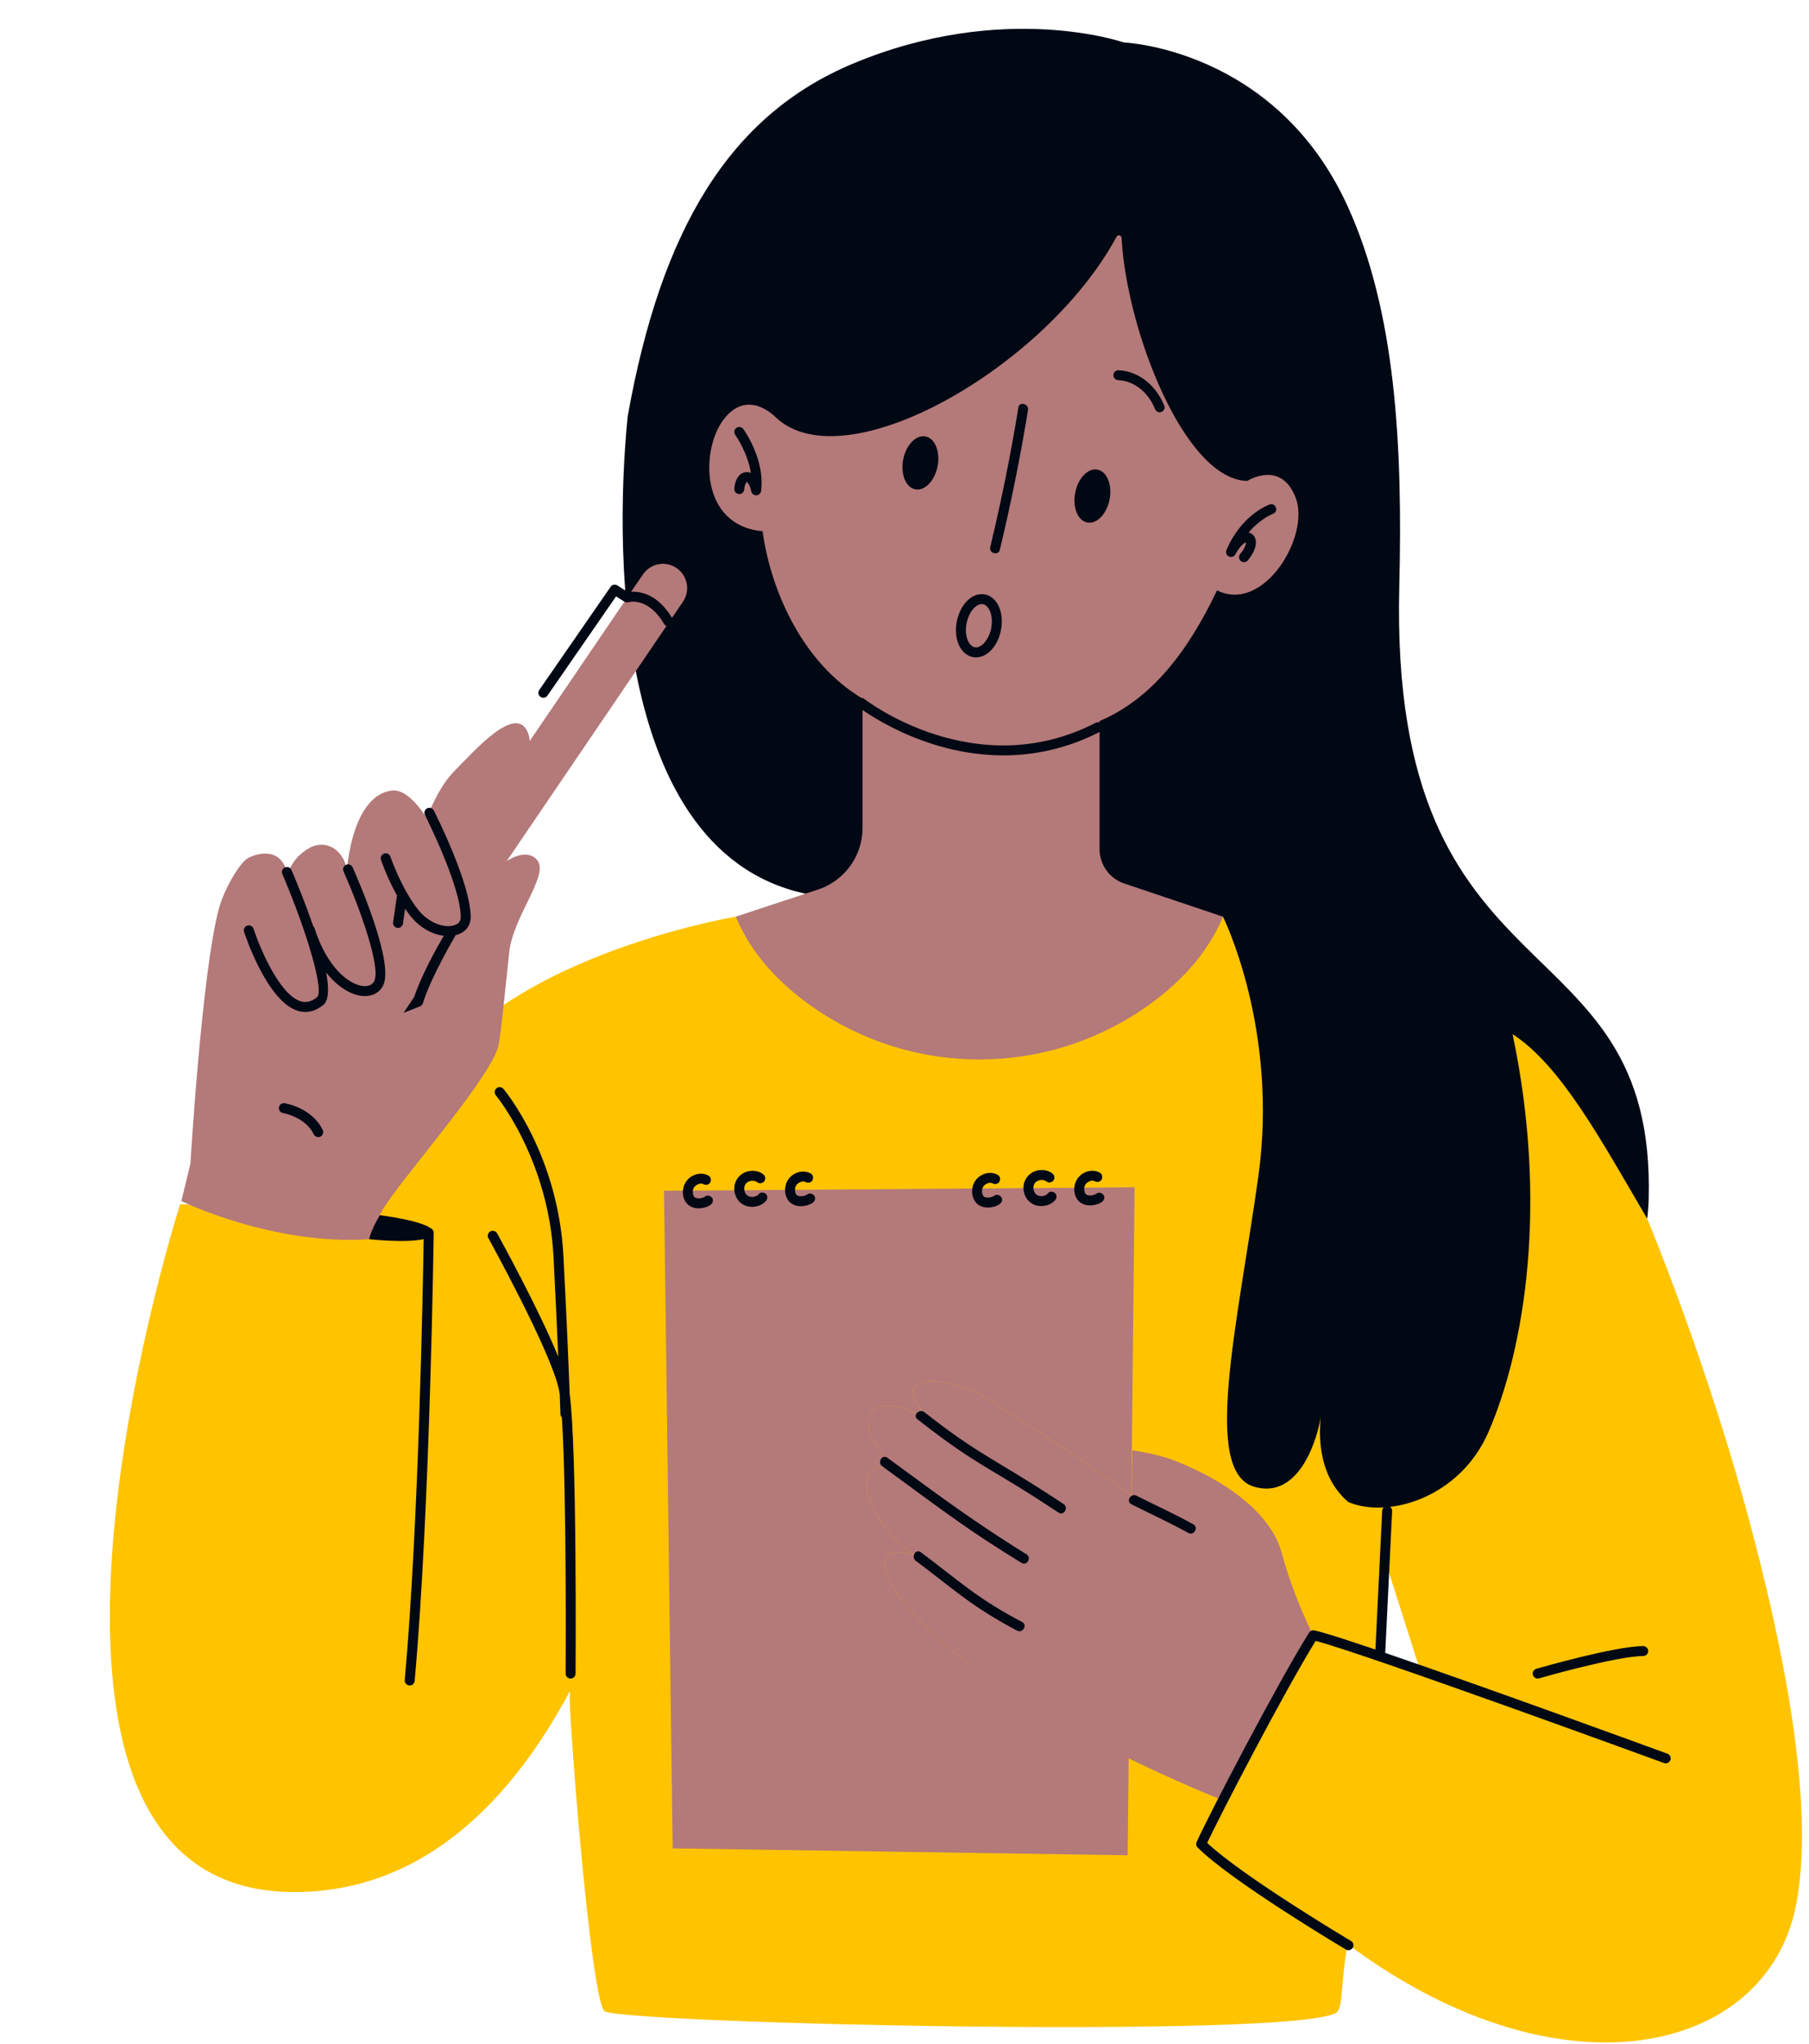 <svg xmlns="http://www.w3.org/2000/svg" xmlns:xlink="http://www.w3.org/1999/xlink" width="2270" zoomAndPan="magnify" viewBox="0 0 1702.5 1923" height="2564" preserveAspectRatio="xMidYMid meet" version="1.0"><defs><g/><clipPath id="37ddcaf7aa"><path d="M 103 826 L 1696 826 L 1696 1921.969 L 103 1921.969 Z M 103 826 " clip-rule="nonzero"/></clipPath></defs><g clip-path="url(#37ddcaf7aa)"><path fill="#ffc300" d="M 1681.176 1584.074 C 1680.391 1579.672 1679.582 1575.254 1678.746 1570.824 C 1668.75 1517.68 1655.301 1462.973 1640.953 1411.312 C 1601.492 1269.258 1550.211 1146.602 1550.211 1146.602 C 1545.645 1137.051 1532.629 1091.051 1532.629 1091.051 C 1532.629 1091.051 1448.781 933.117 1438.195 933.117 C 1427.613 933.117 1374.699 918.465 1374.699 918.465 L 1266.422 858.223 L 1245.328 862.281 L 1154.078 826.473 L 876.066 861.887 L 692.445 862.492 C 692.445 862.492 457.723 901.258 394.129 1031.219 C 322.488 1151.703 306.207 1164.727 306.207 1164.727 C 306.207 1164.727 196.609 1130.84 169.441 1133.184 C 127.109 1269.949 0.109 1780.18 276.898 1780.18 C 401.031 1780.18 483.227 1690.441 536.156 1591.465 C 536.172 1591.672 536.188 1591.871 536.199 1592.078 C 536.246 1592.734 536.844 1593.625 536.34 1594.047 C 533.812 1596.156 555.93 1887.027 569.359 1892.523 C 597.953 1904.219 1218.395 1918.168 1257.469 1893.746 C 1264.535 1889.328 1261.496 1864.613 1268.332 1829.191 C 1324.262 1870.957 1379.867 1897.516 1431.539 1910.984 C 1443.023 1913.977 1454.312 1916.32 1465.363 1918.047 C 1487.473 1921.492 1508.645 1922.445 1528.562 1921.094 C 1613.211 1915.352 1675.203 1867.957 1690.156 1793.203 C 1701.145 1738.25 1695.285 1663.352 1681.176 1584.074 Z M 1298.988 1555.082 L 1302.242 1463.902 L 1336.438 1571.363 Z M 1298.988 1555.082 " fill-opacity="1" fill-rule="nonzero"/></g><path fill="#000814" d="M 1551.625 1128.5 C 1551.461 1134.633 1550.945 1140.656 1550.211 1146.602 C 1505.965 1071.047 1468.727 1002.316 1423.543 973.008 C 1456.922 1131.758 1435.414 1267.637 1400.867 1347.273 C 1373.672 1409.973 1305.5 1428.898 1268.973 1413.262 C 1241.711 1390.059 1240.914 1353.824 1242.961 1333.973 C 1237.234 1364.699 1218.316 1410.234 1180.129 1398.777 C 1131.285 1384.125 1164.66 1246.543 1184.199 1107.332 C 1203.738 968.125 1150.98 862.488 1150.98 862.488 C 1150.98 862.488 1072.672 851.711 795.879 845.199 C 577.582 840.062 577.367 525.523 590.73 391.75 C 622.188 215.418 686.695 108.445 802.656 59.91 C 944.566 0.52 1057.621 39.953 1057.621 39.953 C 1057.621 39.953 1199.82 45.445 1267.73 192.824 C 1314.035 293.32 1320.117 421.18 1316.898 552.125 C 1307.129 949.398 1558.93 859.973 1551.625 1128.5 Z M 1551.625 1128.5 C 1551.461 1134.633 1550.945 1140.656 1550.211 1146.602 C 1505.965 1071.047 1468.727 1002.316 1423.543 973.008 C 1456.922 1131.758 1435.414 1267.637 1400.867 1347.273 C 1373.672 1409.973 1305.5 1428.898 1268.973 1413.262 C 1241.711 1390.059 1240.914 1353.824 1242.961 1333.973 C 1237.234 1364.699 1218.316 1410.234 1180.129 1398.777 C 1131.285 1384.125 1164.66 1246.543 1184.199 1107.332 C 1203.738 968.125 1150.98 862.488 1150.98 862.488 C 1150.98 862.488 1072.672 851.711 795.879 845.199 C 577.582 840.062 577.367 525.523 590.73 391.75 C 622.188 215.418 686.695 108.445 802.656 59.91 C 944.566 0.52 1057.621 39.953 1057.621 39.953 C 1057.621 39.953 1199.82 45.445 1267.73 192.824 C 1314.035 293.32 1320.117 421.18 1316.898 552.125 C 1307.129 949.398 1558.93 859.973 1551.625 1128.5 Z M 1551.625 1128.5 " fill-opacity="1" fill-rule="nonzero"/><path fill="#b47979" d="M 479.203 896.078 C 475.348 931.609 472.164 966.629 469.43 982.371 C 464.203 1012.5 374.008 1112.625 358.895 1140.352 C 355.898 1145.848 350.055 1159.609 347.422 1165.945 C 256.754 1172.055 170.672 1130.051 170.672 1130.051 L 179.211 1094.836 C 179.211 1094.836 189.828 916.215 205.77 855.781 C 211.016 835.891 225.707 812.137 232.633 807.852 C 240.031 803.27 263.406 795.742 270.012 820.414 C 270.102 821.863 270.152 823.246 270.219 824.66 C 273.785 810.672 282.977 802.324 291.859 797.469 C 300.047 792.996 315.062 792.586 323.531 808.969 C 326.043 813.828 326.172 819.625 325.863 825.09 C 325.754 827.051 325.609 828.922 325.477 830.82 C 325.477 830.82 327.375 749.539 368.484 743.844 C 379.215 742.355 390.816 752.988 401.461 769.504 C 411.051 746.777 418.633 734.398 428.727 724.305 C 446.434 706.598 486.449 660.582 497.113 690.113 C 507.695 719.418 456.223 767.797 441.754 810.598 C 437.891 822.016 434.832 832.461 432.395 841.715 C 434.148 848.266 435.457 854.336 436.254 859.648 C 471.02 797.551 500.328 797.949 506.879 811.41 C 514.207 826.473 482.723 863.602 479.203 896.078 Z M 1206.184 1460.852 C 1197.023 1427.27 1160.391 1396.133 1106.531 1374.676 C 1092.676 1369.156 1078.008 1366.578 1065.641 1364.516 L 1064.938 1406.918 C 1063.836 1406.414 1062.426 1405.504 1060.883 1404.406 C 1012.539 1368.016 967.934 1341.023 925.32 1314.109 C 894.387 1294.574 824.711 1287.996 879.73 1340.16 C 814.402 1296.195 792.516 1343.027 851.566 1388.066 C 801.535 1359.703 801.852 1420.781 861.617 1464.348 C 829.734 1449.199 806.863 1474.203 886.918 1545.047 C 979.32 1626.816 1150.008 1693.477 1150.008 1693.477 L 1235.98 1538.59 C 1235.98 1538.59 1218.422 1505.734 1206.184 1460.852 Z M 1219.5 468.562 C 1205.664 432.18 1173.867 452.477 1173.867 452.477 C 1114.871 451.312 1060.328 311.18 1055.543 223.902 C 1055.398 221.238 1052.016 220.461 1050.762 222.797 C 985.164 344.746 795.742 453.992 730.309 392.871 C 730.309 392.871 703.539 364.004 680.504 395.383 C 659.246 424.34 659.176 494.738 717.688 499.801 C 724.984 553.379 753.141 619.492 806.742 654.184 C 808.379 655.246 810.062 656.309 811.77 657.371 L 811.77 778.965 C 811.77 805.852 794.188 829.578 768.465 837.406 L 692.449 862.488 C 707.469 898.617 734.719 926.48 765.316 947.758 C 859.414 1013.195 984.016 1013.195 1078.113 947.758 C 1108.715 926.48 1135.961 898.617 1150.98 862.488 L 1059.078 831.605 C 1044.672 827.223 1034.828 813.938 1034.828 798.879 L 1034.828 678.367 C 1083.926 657.828 1118.465 612.141 1145.383 555.438 C 1189.242 577.488 1233.172 504.512 1219.5 468.562 Z M 1219.5 468.562 " fill-opacity="1" fill-rule="nonzero"/><path fill="#b47979" d="M 642.758 566.113 L 301.398 1068.406 L 258.391 1094.945 C 255.48 1096.742 251.848 1094.137 252.617 1090.801 L 263.691 1042.781 L 338.477 932.738 C 341.148 935.566 344.344 936.559 348.133 934.34 C 358.629 928.195 358.977 914.004 357.793 904.312 L 389.25 858.031 C 389.453 858.293 389.648 858.57 389.855 858.832 C 408.035 881.73 438.18 880.301 438.293 863.105 C 438.387 849.039 431.227 827.238 423.438 807.723 L 605.051 540.484 C 612.129 530.074 626.305 527.367 636.715 534.445 C 647.129 541.523 649.836 555.699 642.758 566.113 Z M 886.918 1545.047 C 806.863 1474.203 829.734 1449.199 861.617 1464.348 C 801.852 1420.781 801.535 1359.703 851.566 1388.066 C 792.512 1343.027 814.402 1296.195 879.73 1340.16 C 824.711 1287.996 894.387 1294.574 925.32 1314.109 C 967.934 1341.023 1012.539 1368.016 1060.883 1404.406 C 1062.363 1405.461 1063.703 1406.32 1064.785 1406.832 L 1067.789 1117.102 L 624.922 1120.359 L 633.062 1739.066 L 1061.273 1745.578 L 1062.219 1654.266 C 1002.805 1624.781 932.566 1585.441 886.918 1545.047 Z M 886.918 1545.047 " fill-opacity="1" fill-rule="nonzero"/><path fill="#000814" d="M 915.562 618.234 C 916.562 618.43 917.562 618.52 918.559 618.52 C 929.152 618.52 939.121 607.879 942.035 592.773 L 942.035 592.77 C 945.223 576.238 938.59 561.531 926.938 559.281 C 920.988 558.129 914.93 560.426 909.828 565.707 C 905.246 570.461 901.918 577.227 900.469 584.746 C 897.277 601.277 903.902 615.984 915.562 618.234 Z M 909.656 586.52 C 910.754 580.84 913.273 575.621 916.57 572.203 C 918.027 570.699 920.793 568.355 923.969 568.355 C 924.359 568.355 924.762 568.395 925.164 568.473 C 930.648 569.535 935.148 579.043 932.844 590.996 C 930.758 601.801 923.488 610.184 917.336 609.043 C 911.852 607.98 907.355 598.473 909.656 586.52 Z M 401.98 760.527 C 399.676 761.703 398.754 764.52 399.93 766.824 C 400.266 767.488 433.809 833.832 433.613 863.078 C 433.59 866.645 431.637 869.125 427.812 870.441 C 419.168 873.453 404.195 869.363 393.523 855.922 C 377.75 836.066 367.523 806.332 367.422 806.039 C 366.594 803.59 363.934 802.281 361.48 803.113 C 359.035 803.949 357.727 806.605 358.559 809.051 C 358.871 809.969 364.344 825.84 373.613 842.547 L 369.961 867.727 C 369.586 870.281 371.359 872.66 373.918 873.031 C 374.148 873.062 374.371 873.078 374.598 873.078 C 376.887 873.078 378.887 871.402 379.223 869.07 L 381.266 855.008 C 382.844 857.316 384.473 859.586 386.191 861.75 C 395.387 873.324 407.23 879.184 417.641 880.438 C 411.312 891.293 396.633 917.418 389.891 937.809 L 379.793 952.949 C 381.809 952.156 383.754 951.402 385.57 950.699 C 389.473 949.191 392.816 947.895 395.398 946.766 C 396.641 946.223 397.59 945.16 397.992 943.863 C 405.668 919.051 428.457 880.535 428.684 880.148 C 428.746 880.039 428.75 879.91 428.805 879.797 C 429.492 879.625 430.223 879.512 430.867 879.289 C 438.398 876.695 442.922 870.652 442.977 863.137 C 443.188 831.633 409.699 765.387 408.273 762.582 C 407.098 760.277 404.281 759.375 401.98 760.527 Z M 360.406 927.574 C 371.305 907.066 338.531 831.055 331.855 816.023 C 330.805 813.664 328.039 812.586 325.676 813.648 C 323.312 814.695 322.25 817.461 323.297 819.828 C 338.047 853.016 358.922 910.418 352.137 923.188 C 349.832 927.531 345.293 928.07 341.891 927.758 C 327.605 926.441 307.156 908.832 296.023 873.305 C 295.781 872.539 295.328 871.934 294.793 871.41 C 287.863 851.258 279.824 831.527 274.32 818.582 C 273.305 816.211 270.559 815.109 268.18 816.109 C 265.801 817.121 264.695 819.867 265.703 822.246 C 290.113 879.668 305.074 932.781 298.371 938.234 C 293.277 942.379 288.289 943.652 283.102 942.129 C 262.879 936.168 244.129 890.832 238.613 873.871 C 237.816 871.41 235.184 870.055 232.715 870.867 C 230.258 871.664 228.91 874.305 229.707 876.762 C 230.582 879.441 251.379 942.531 280.449 951.109 C 282.777 951.797 285.082 952.137 287.367 952.137 C 293.184 952.137 298.848 949.918 304.277 945.5 C 309.547 941.211 309.676 929.734 306.988 915.074 C 318.039 928.906 330.523 936.113 341.027 937.082 C 341.855 937.156 342.664 937.199 343.457 937.199 C 351.02 937.199 357.117 933.77 360.406 927.574 Z M 943.902 1379.215 C 929.52 1370.598 915.234 1361.855 901.5 1352.23 C 890.77 1344.711 880.324 1336.797 870.016 1328.711 C 865.328 1325.031 858.66 1331.613 863.398 1335.332 C 879.988 1348.352 896.91 1360.949 914.691 1372.309 C 929.449 1381.738 944.648 1390.449 959.555 1399.641 C 971.918 1407.262 984.129 1415.129 996.227 1423.172 C 1001.258 1426.516 1005.953 1418.41 1000.953 1415.086 C 982.234 1402.645 963.18 1390.766 943.902 1379.215 Z M 966.043 1462.371 C 931.805 1441.312 899.027 1418.434 866.66 1394.629 C 856.152 1386.898 845.629 1379.184 835.066 1371.527 C 830.18 1367.988 825.504 1376.105 830.34 1379.609 C 862.793 1403.129 894.637 1427.508 928.176 1449.48 C 939.109 1456.648 950.18 1463.605 961.316 1470.457 C 966.461 1473.621 971.168 1465.527 966.043 1462.371 Z M 961.941 1526.125 C 944.516 1517 927.793 1506.781 911.953 1495.113 C 896.645 1483.832 881.902 1471.801 866.629 1460.473 C 861.785 1456.883 857.109 1465.004 861.902 1468.559 C 877.176 1479.887 891.918 1491.918 907.23 1503.195 C 923.07 1514.863 939.793 1525.086 957.215 1534.211 C 962.547 1537.004 967.285 1528.926 961.941 1526.125 Z M 1123.066 1434.219 C 1105.605 1424.516 1087.367 1416.238 1069.535 1407.258 C 1064.168 1404.555 1059.422 1412.629 1064.809 1415.344 C 1082.641 1424.324 1100.879 1432.598 1118.34 1442.301 C 1123.613 1445.23 1128.34 1437.148 1123.066 1434.219 Z M 405.191 1155.512 C 394.68 1147.855 357.496 1143.355 357.496 1143.355 C 357.496 1143.355 349.559 1156.18 347.422 1165.949 C 347.422 1165.949 381.77 1169.762 398.723 1165.859 C 398.117 1205.75 394.152 1433.684 380.918 1580.711 C 380.688 1583.289 382.586 1585.562 385.16 1585.793 C 385.305 1585.805 385.445 1585.812 385.586 1585.812 C 387.984 1585.812 390.023 1583.984 390.246 1581.551 C 404.746 1420.418 408.141 1162.484 408.172 1159.902 C 408.199 1157.898 406.949 1156.203 405.191 1155.512 Z M 1569.246 1650.004 C 1560.164 1646.68 1399.215 1587.852 1303.668 1555.172 L 1310.176 1421.793 C 1310.305 1419.215 1308.312 1417.02 1305.727 1416.895 C 1303.355 1416.684 1300.957 1418.758 1300.828 1421.344 L 1294.449 1552.031 C 1265.844 1542.324 1244.398 1535.469 1236.879 1533.996 C 1234.98 1533.656 1233.051 1534.465 1232.02 1536.102 C 1202.777 1582.641 1136.762 1709.316 1126.191 1733.094 C 1125.406 1734.859 1125.789 1736.934 1127.16 1738.305 C 1158.957 1770.102 1262.293 1831.66 1266.684 1834.266 C 1267.434 1834.711 1268.254 1834.922 1269.066 1834.922 C 1270.664 1834.922 1272.223 1834.105 1273.094 1832.629 C 1274.418 1830.41 1273.684 1827.535 1271.461 1826.219 C 1270.426 1825.605 1169.699 1765.605 1136.109 1733.941 C 1148.797 1706.914 1208.262 1592.309 1238.188 1543.902 C 1282.316 1555.094 1563.121 1657.734 1566.027 1658.793 C 1568.438 1659.672 1571.141 1658.434 1572.031 1656.008 C 1572.922 1653.578 1571.672 1650.887 1569.246 1650.004 Z M 1447.152 1579.301 C 1447.578 1579.301 1448.016 1579.242 1448.449 1579.121 C 1449.176 1578.906 1521.379 1558.133 1546.469 1558.133 C 1549.055 1558.133 1551.152 1556.039 1551.152 1553.453 C 1551.152 1550.867 1549.055 1548.773 1546.469 1548.773 C 1520.062 1548.773 1448.871 1569.25 1445.852 1570.125 C 1443.367 1570.844 1441.934 1573.438 1442.652 1575.918 C 1443.246 1577.969 1445.117 1579.301 1447.152 1579.301 Z M 530.281 1181.984 C 525.371 1087.082 475.938 1027.055 473.836 1024.547 C 472.176 1022.562 469.219 1022.312 467.242 1023.961 C 465.258 1025.625 465 1028.578 466.66 1030.559 C 467.152 1031.148 516.184 1090.668 520.93 1182.469 C 522.91 1220.746 524.352 1252.32 525.371 1276.438 C 506.672 1230.742 469.762 1163.914 467.828 1160.426 C 466.574 1158.156 463.73 1157.348 461.469 1158.598 C 459.207 1159.852 458.387 1162.699 459.637 1164.961 C 460.223 1166.012 518.012 1270.609 525.914 1306.961 C 526.223 1308.395 526.516 1310.219 526.801 1312.215 C 527.234 1323.973 527.434 1330.352 527.441 1330.531 C 527.477 1331.754 527.996 1332.84 528.789 1333.652 C 533.441 1404.941 532.332 1572.613 532.32 1574.59 C 532.301 1577.176 534.383 1579.281 536.965 1579.301 C 536.977 1579.301 536.988 1579.301 537 1579.301 C 539.57 1579.301 541.664 1577.23 541.68 1574.652 C 541.746 1565.637 543.078 1363.105 536.145 1311.582 C 535.277 1288.238 533.469 1243.715 530.281 1181.984 Z M 975.164 1111.898 C 975.48 1111.723 975.539 1111.652 975.406 1111.723 C 975.344 1111.77 975.277 1111.805 975.215 1111.852 C 975.199 1111.867 975.184 1111.883 975.164 1111.898 Z M 979 1110.281 C 979.273 1110.289 979.43 1110.285 979.496 1110.273 C 979.336 1110.277 979.172 1110.281 979.012 1110.277 C 979.008 1110.277 979.004 1110.281 979 1110.281 Z M 975.211 1123.824 C 975.559 1124.133 975.906 1124.172 975.211 1123.824 Z M 977.016 1124.895 C 977.031 1124.898 977.047 1124.902 977.059 1124.906 C 976.617 1124.656 976.574 1124.676 976.734 1124.77 C 976.762 1124.781 976.785 1124.797 976.812 1124.809 C 976.875 1124.836 976.941 1124.871 977.016 1124.895 Z M 976.512 1111.066 C 976.645 1110.996 976.801 1110.922 976.953 1110.852 C 976.988 1110.836 977.02 1110.824 977.055 1110.812 C 977.504 1110.652 977.961 1110.52 978.422 1110.406 C 978.613 1110.359 978.805 1110.32 978.996 1110.281 C 978.938 1110.281 978.918 1110.281 978.844 1110.281 C 978.898 1110.281 978.957 1110.277 979.012 1110.277 C 979.027 1110.277 979.043 1110.27 979.059 1110.27 C 979.383 1110.207 979.637 1110.25 979.496 1110.273 C 980.188 1110.262 980.879 1110.223 981.578 1110.262 C 981.801 1110.305 982.023 1110.344 982.242 1110.398 C 982.656 1110.5 983.059 1110.641 983.469 1110.766 C 983.648 1110.855 983.828 1110.941 984.004 1111.039 C 984.461 1111.289 984.895 1111.574 985.316 1111.879 C 987.301 1113.332 990.621 1112.281 991.719 1110.203 C 993.008 1107.766 992.156 1105.344 990.039 1103.797 C 985.973 1100.824 980.352 1100.176 975.555 1101.477 C 970.324 1102.895 966.316 1106.57 964.312 1111.559 C 962.43 1116.242 963.039 1121.809 965.344 1126.227 C 967.617 1130.586 972.062 1133.746 976.914 1134.5 C 982.719 1135.406 988.996 1133.781 992.977 1129.254 C 994.59 1127.414 994.922 1124.418 992.977 1122.633 C 991.207 1121.008 988.082 1120.668 986.355 1122.633 C 986.07 1122.957 985.773 1123.273 985.453 1123.566 C 985.355 1123.656 985.254 1123.742 985.152 1123.828 C 984.801 1124.051 984.461 1124.281 984.094 1124.48 C 983.949 1124.562 983.801 1124.637 983.652 1124.711 C 982.953 1124.844 982.25 1125.145 981.543 1125.316 C 981.582 1125.32 981.5 1125.348 981.348 1125.375 C 981.336 1125.375 981.324 1125.379 981.316 1125.383 C 981.152 1125.414 980.965 1125.426 980.801 1125.469 C 980.941 1125.434 980.992 1125.426 981.09 1125.402 C 980.629 1125.418 980.172 1125.449 979.711 1125.438 C 979.277 1125.426 978.848 1125.355 978.414 1125.34 C 979.918 1125.387 978.609 1125.344 978.133 1125.227 C 977.77 1125.137 977.418 1125.016 977.059 1124.906 C 977.141 1124.953 977.18 1124.973 977.293 1125.039 C 977.145 1124.949 976.977 1124.883 976.812 1124.809 C 976.781 1124.797 976.758 1124.785 976.734 1124.773 C 976.688 1124.75 976.637 1124.73 976.594 1124.707 C 976.211 1124.508 975.84 1124.289 975.48 1124.047 C 975.359 1123.965 975.195 1123.812 975.059 1123.75 C 975.133 1123.785 975.148 1123.797 975.211 1123.828 C 975.207 1123.824 975.203 1123.824 975.199 1123.82 C 974.91 1123.559 974.637 1123.281 974.375 1122.992 C 974.238 1122.836 974.113 1122.641 973.957 1122.5 C 974.031 1122.566 974.051 1122.59 974.105 1122.641 C 974.098 1122.629 974.09 1122.625 974.082 1122.613 C 973.844 1122.254 973.625 1121.883 973.426 1121.5 C 973.363 1121.383 973.309 1121.266 973.25 1121.148 C 972.992 1120.371 972.785 1119.602 972.621 1118.801 C 972.609 1118.664 972.598 1118.523 972.59 1118.387 C 972.57 1117.996 972.566 1117.605 972.578 1117.215 C 972.594 1116.828 972.664 1116.438 972.668 1116.051 C 972.668 1116.191 972.664 1116.227 972.66 1116.324 C 972.664 1116.309 972.664 1116.289 972.668 1116.273 C 972.719 1116.02 972.777 1115.766 972.844 1115.52 C 972.934 1115.184 973.137 1114.781 973.203 1114.434 C 973.254 1114.328 973.305 1114.223 973.359 1114.117 C 973.543 1113.773 973.742 1113.441 973.957 1113.117 C 973.969 1113.102 973.98 1113.086 973.992 1113.07 C 974.121 1112.93 974.25 1112.77 974.367 1112.648 C 974.617 1112.383 974.891 1112.145 975.164 1111.902 C 975.082 1111.945 975.098 1111.969 974.973 1112.02 C 975.055 1111.984 975.133 1111.914 975.211 1111.855 C 975.246 1111.824 975.277 1111.793 975.309 1111.762 C 975.371 1111.707 975.359 1111.746 975.402 1111.723 C 975.434 1111.699 975.473 1111.676 975.504 1111.652 C 975.832 1111.441 976.168 1111.246 976.512 1111.066 Z M 972.664 1116.324 C 972.598 1116.699 972.641 1117.137 972.664 1116.324 Z M 974.105 1122.637 C 974.348 1122.984 974.633 1123.137 974.105 1122.637 Z M 981.348 1125.371 C 981.414 1125.359 981.477 1125.328 981.543 1125.312 C 981.512 1125.309 981.359 1125.34 981.09 1125.398 C 981.109 1125.398 981.125 1125.398 981.141 1125.398 C 981.215 1125.395 981.281 1125.383 981.348 1125.371 Z M 1021.582 1123.191 C 1021.656 1123.273 1021.738 1123.344 1021.812 1123.418 C 1021.781 1123.363 1021.672 1123.238 1021.492 1123.051 C 1021.512 1123.086 1021.531 1123.125 1021.555 1123.16 C 1021.562 1123.172 1021.574 1123.184 1021.582 1123.191 Z M 1029.898 1111.188 C 1030.172 1111.328 1030.32 1111.398 1030.309 1111.383 C 1030.203 1111.332 1030.098 1111.277 1029.992 1111.227 C 1029.961 1111.215 1029.93 1111.199 1029.898 1111.188 Z M 1024.715 1124.734 C 1024.859 1124.746 1025.012 1124.75 1025.16 1124.754 C 1025.098 1124.742 1024.91 1124.727 1024.602 1124.711 C 1024.633 1124.715 1024.66 1124.727 1024.691 1124.734 C 1024.699 1124.734 1024.707 1124.734 1024.715 1124.734 Z M 1032.25 1122.828 C 1031.797 1123.141 1031.324 1123.422 1030.832 1123.672 C 1030.699 1123.738 1030.566 1123.797 1030.434 1123.859 C 1030.336 1123.898 1030.238 1123.934 1030.137 1123.969 C 1029.578 1124.168 1029.012 1124.336 1028.438 1124.473 C 1028.117 1124.551 1027.793 1124.621 1027.469 1124.68 C 1027.449 1124.684 1027.43 1124.688 1027.41 1124.691 C 1026.844 1124.734 1026.281 1124.785 1025.715 1124.777 C 1025.527 1124.777 1025.344 1124.762 1025.156 1124.754 C 1025.289 1124.781 1024.996 1124.793 1024.723 1124.742 C 1024.711 1124.738 1024.703 1124.734 1024.691 1124.734 C 1024.531 1124.719 1024.371 1124.691 1024.215 1124.684 C 1024.402 1124.695 1024.469 1124.699 1024.602 1124.707 C 1024.07 1124.605 1023.555 1124.453 1023.043 1124.285 C 1022.758 1124.129 1022.48 1123.969 1022.203 1123.797 C 1022.066 1123.676 1021.941 1123.547 1021.812 1123.418 C 1021.883 1123.539 1021.707 1123.418 1021.562 1123.18 C 1021.559 1123.172 1021.559 1123.168 1021.551 1123.16 C 1021.449 1123.043 1021.355 1122.906 1021.246 1122.801 C 1021.367 1122.914 1021.41 1122.969 1021.488 1123.051 C 1021.328 1122.781 1021.164 1122.508 1021.012 1122.23 C 1021.008 1122.227 1021.008 1122.223 1021.004 1122.219 C 1021.055 1122.348 1021.09 1122.434 1021.164 1122.648 C 1021.105 1122.488 1021.043 1122.328 1020.98 1122.164 C 1020.848 1121.898 1020.754 1121.562 1020.93 1122.016 C 1020.828 1121.707 1020.734 1121.398 1020.656 1121.086 C 1020.547 1120.645 1020.488 1120.199 1020.398 1119.758 C 1020.742 1121.441 1020.422 1119.637 1020.406 1119.152 C 1020.391 1118.668 1020.391 1118.176 1020.414 1117.688 C 1020.426 1117.441 1020.477 1117.184 1020.473 1116.938 C 1020.477 1117.059 1020.473 1117.09 1020.469 1117.18 C 1020.551 1116.797 1020.648 1116.414 1020.77 1116.043 C 1020.812 1115.898 1020.867 1115.754 1020.922 1115.609 C 1020.953 1115.543 1020.984 1115.473 1021.02 1115.406 C 1021.199 1115.059 1021.395 1114.719 1021.605 1114.391 C 1021.691 1114.254 1021.785 1114.125 1021.875 1113.996 C 1022.18 1113.664 1022.477 1113.328 1022.805 1113.016 C 1022.941 1112.887 1023.082 1112.762 1023.219 1112.641 C 1023.879 1112.258 1024.523 1111.875 1025.188 1111.508 C 1025.395 1111.43 1025.984 1111.176 1026.262 1111.102 C 1026.441 1111.051 1026.625 1111.02 1026.809 1110.984 C 1026.602 1111.012 1026.918 1110.91 1027.207 1110.887 C 1027.23 1110.887 1027.25 1110.887 1027.273 1110.887 C 1027.371 1110.867 1027.473 1110.848 1027.57 1110.824 C 1027.43 1110.855 1027.387 1110.863 1027.285 1110.887 C 1027.551 1110.867 1027.82 1110.855 1028.086 1110.859 C 1028.305 1110.859 1028.523 1110.867 1028.742 1110.883 C 1028.855 1110.891 1028.852 1110.883 1028.914 1110.887 C 1029.293 1110.98 1029.707 1111.121 1029.855 1111.172 C 1029.867 1111.176 1029.883 1111.184 1029.895 1111.188 C 1029.789 1111.133 1029.727 1111.102 1029.559 1111.012 C 1029.699 1111.09 1029.848 1111.16 1029.992 1111.227 C 1030.152 1111.293 1030.293 1111.367 1030.305 1111.383 C 1030.324 1111.395 1030.34 1111.402 1030.359 1111.41 C 1032.508 1112.582 1035.559 1112.012 1036.762 1109.73 C 1037.918 1107.543 1037.379 1104.578 1035.082 1103.328 C 1030.301 1100.723 1024.645 1101.09 1019.926 1103.645 C 1014.996 1106.309 1011.82 1111.188 1011.145 1116.691 C 1010.566 1121.363 1011.836 1126.645 1015.191 1130.059 C 1018.008 1132.926 1022.098 1134.195 1026.047 1134.141 C 1029.777 1134.086 1033.871 1133.047 1036.973 1130.914 C 1038.984 1129.527 1040.094 1126.742 1038.652 1124.508 C 1037.363 1122.508 1034.406 1121.344 1032.25 1122.828 Z M 1023.234 1112.633 C 1023.234 1112.629 1023.234 1112.629 1023.234 1112.629 C 1023.551 1112.355 1024.141 1112.094 1023.234 1112.633 Z M 1026.809 1110.984 C 1026.883 1110.977 1027.051 1110.941 1027.289 1110.887 C 1027.285 1110.887 1027.281 1110.887 1027.273 1110.887 C 1027.117 1110.918 1026.965 1110.957 1026.809 1110.984 Z M 1020.473 1117.184 C 1020.469 1117.191 1020.465 1117.203 1020.465 1117.211 C 1020.383 1117.617 1020.461 1118.086 1020.473 1117.184 Z M 1020.984 1122.164 C 1020.992 1122.184 1021 1122.203 1021.008 1122.219 C 1020.984 1122.156 1020.949 1122.059 1020.934 1122.016 C 1020.941 1122.039 1020.945 1122.066 1020.953 1122.09 C 1020.961 1122.117 1020.973 1122.141 1020.984 1122.164 Z M 924.809 1124.176 C 924.816 1124.195 924.824 1124.211 924.832 1124.227 C 924.812 1124.168 924.777 1124.074 924.762 1124.035 C 924.77 1124.055 924.773 1124.078 924.781 1124.102 C 924.789 1124.129 924.801 1124.152 924.809 1124.176 Z M 928.539 1126.746 C 928.688 1126.762 928.836 1126.762 928.984 1126.766 C 928.926 1126.754 928.738 1126.738 928.43 1126.723 C 928.461 1126.727 928.488 1126.738 928.52 1126.746 C 928.527 1126.746 928.531 1126.746 928.539 1126.746 Z M 925.41 1125.207 C 925.48 1125.285 925.562 1125.355 925.641 1125.43 C 925.605 1125.375 925.496 1125.25 925.316 1125.066 C 925.34 1125.102 925.359 1125.137 925.383 1125.172 C 925.391 1125.184 925.398 1125.195 925.41 1125.207 Z M 930.637 1112.996 C 930.707 1112.988 930.879 1112.953 931.117 1112.898 C 931.109 1112.898 931.105 1112.898 931.102 1112.898 C 930.945 1112.93 930.793 1112.969 930.637 1112.996 Z M 924.598 1118.055 C 924.641 1117.914 924.695 1117.77 924.75 1117.625 C 924.781 1117.555 924.812 1117.488 924.848 1117.418 C 925.027 1117.07 925.223 1116.73 925.434 1116.402 C 925.523 1116.27 925.613 1116.137 925.707 1116.008 C 926.008 1115.676 926.305 1115.34 926.633 1115.027 C 926.77 1114.898 926.91 1114.773 927.051 1114.652 C 927.707 1114.27 928.352 1113.887 929.016 1113.523 C 929.223 1113.445 929.816 1113.188 930.09 1113.113 C 930.27 1113.062 930.453 1113.031 930.637 1112.996 C 930.434 1113.023 930.75 1112.922 931.035 1112.902 C 931.059 1112.898 931.082 1112.898 931.102 1112.898 C 931.203 1112.879 931.301 1112.859 931.402 1112.836 C 931.262 1112.867 931.219 1112.875 931.117 1112.898 C 931.383 1112.879 931.648 1112.867 931.918 1112.871 C 932.137 1112.871 932.355 1112.879 932.574 1112.895 C 932.684 1112.902 932.684 1112.895 932.742 1112.898 C 933.121 1112.992 933.539 1113.133 933.688 1113.184 C 933.699 1113.188 933.711 1113.195 933.727 1113.199 C 933.617 1113.145 933.555 1113.113 933.391 1113.027 C 933.531 1113.102 933.676 1113.172 933.82 1113.238 C 933.98 1113.305 934.121 1113.379 934.137 1113.398 C 934.152 1113.406 934.172 1113.414 934.188 1113.422 C 936.336 1114.594 939.387 1114.023 940.59 1111.742 C 941.746 1109.555 941.207 1106.59 938.914 1105.34 C 934.133 1102.734 928.473 1103.102 923.754 1105.656 C 918.824 1108.32 915.652 1113.199 914.973 1118.703 C 914.398 1123.375 915.664 1128.656 919.023 1132.07 C 921.836 1134.938 925.93 1136.207 929.879 1136.152 C 933.609 1136.098 937.699 1135.059 940.801 1132.926 C 942.816 1131.539 943.922 1128.754 942.48 1126.52 C 941.191 1124.52 938.234 1123.355 936.078 1124.84 C 935.621 1125.152 935.148 1125.434 934.656 1125.684 C 934.527 1125.75 934.395 1125.809 934.262 1125.871 C 934.164 1125.91 934.062 1125.945 933.965 1125.98 C 933.406 1126.18 932.84 1126.348 932.266 1126.484 C 931.945 1126.562 931.621 1126.633 931.297 1126.691 C 931.277 1126.695 931.254 1126.699 931.234 1126.703 C 930.672 1126.746 930.109 1126.797 929.543 1126.793 C 929.355 1126.789 929.172 1126.777 928.984 1126.766 C 929.117 1126.793 928.82 1126.805 928.551 1126.754 C 928.539 1126.75 928.531 1126.746 928.52 1126.746 C 928.359 1126.73 928.199 1126.703 928.043 1126.699 C 928.23 1126.707 928.297 1126.711 928.43 1126.719 C 927.898 1126.617 927.383 1126.469 926.871 1126.297 C 926.586 1126.141 926.309 1125.98 926.031 1125.812 C 925.895 1125.688 925.77 1125.559 925.641 1125.43 C 925.711 1125.551 925.539 1125.43 925.395 1125.191 C 925.391 1125.188 925.387 1125.18 925.383 1125.172 C 925.281 1125.055 925.188 1124.918 925.074 1124.812 C 925.195 1124.93 925.238 1124.98 925.316 1125.066 C 925.156 1124.793 924.996 1124.52 924.84 1124.242 C 924.836 1124.238 924.836 1124.23 924.832 1124.227 C 924.879 1124.355 924.914 1124.445 924.992 1124.664 C 924.934 1124.5 924.867 1124.34 924.809 1124.18 C 924.676 1123.91 924.582 1123.574 924.762 1124.035 C 924.656 1123.727 924.562 1123.414 924.484 1123.098 C 924.375 1122.66 924.316 1122.215 924.227 1121.773 C 924.574 1123.457 924.25 1121.648 924.234 1121.168 C 924.219 1120.68 924.215 1120.188 924.242 1119.699 C 924.254 1119.453 924.305 1119.195 924.301 1118.953 C 924.305 1119.074 924.301 1119.105 924.297 1119.195 C 924.379 1118.809 924.477 1118.43 924.598 1118.055 Z M 927.059 1114.645 C 927.062 1114.645 927.062 1114.641 927.062 1114.641 C 927.375 1114.371 927.969 1114.105 927.059 1114.645 Z M 924.301 1119.195 C 924.297 1119.203 924.293 1119.215 924.293 1119.223 C 924.207 1119.629 924.285 1120.094 924.301 1119.195 Z M 933.723 1113.199 C 934 1113.344 934.152 1113.414 934.137 1113.398 C 934.031 1113.344 933.926 1113.289 933.82 1113.238 C 933.785 1113.227 933.758 1113.211 933.723 1113.199 Z M 700.5 1117.066 C 700.434 1117.441 700.477 1117.883 700.5 1117.066 Z M 704.852 1125.637 C 704.867 1125.641 704.883 1125.645 704.895 1125.648 C 704.449 1125.398 704.41 1125.422 704.57 1125.516 C 704.598 1125.523 704.621 1125.539 704.645 1125.551 C 704.711 1125.582 704.777 1125.613 704.852 1125.637 Z M 703 1112.645 C 703.316 1112.465 703.375 1112.398 703.242 1112.465 C 703.18 1112.512 703.117 1112.547 703.051 1112.598 C 703.035 1112.609 703.02 1112.629 703 1112.645 Z M 706.832 1111.023 C 707.109 1111.035 707.266 1111.031 707.332 1111.02 C 707.172 1111.02 707.008 1111.027 706.848 1111.023 C 706.844 1111.023 706.84 1111.023 706.832 1111.023 Z M 714.195 1123.375 C 713.906 1123.699 713.609 1124.016 713.289 1124.309 C 713.195 1124.398 713.09 1124.484 712.988 1124.566 C 712.637 1124.793 712.297 1125.023 711.93 1125.223 C 711.785 1125.305 711.637 1125.379 711.488 1125.453 C 710.793 1125.586 710.09 1125.887 709.383 1126.055 C 709.418 1126.062 709.34 1126.086 709.188 1126.113 C 709.176 1126.117 709.164 1126.121 709.152 1126.125 C 708.988 1126.156 708.805 1126.168 708.641 1126.207 C 708.781 1126.172 708.828 1126.168 708.926 1126.145 C 708.465 1126.16 708.008 1126.191 707.547 1126.18 C 707.113 1126.168 706.684 1126.098 706.254 1126.082 C 707.754 1126.129 706.449 1126.086 705.969 1125.969 C 705.605 1125.879 705.254 1125.754 704.895 1125.648 C 704.977 1125.695 705.02 1125.711 705.129 1125.781 C 704.98 1125.691 704.812 1125.621 704.648 1125.551 C 704.617 1125.535 704.594 1125.527 704.57 1125.516 C 704.523 1125.492 704.477 1125.469 704.43 1125.445 C 704.047 1125.25 703.676 1125.031 703.316 1124.789 C 703.195 1124.707 703.031 1124.555 702.895 1124.488 C 702.973 1124.523 702.988 1124.539 703.047 1124.57 C 703.043 1124.566 703.039 1124.566 703.035 1124.562 C 702.746 1124.301 702.473 1124.023 702.215 1123.734 C 702.074 1123.578 701.949 1123.379 701.797 1123.242 C 701.871 1123.309 701.887 1123.328 701.941 1123.383 C 701.934 1123.371 701.926 1123.367 701.922 1123.355 C 701.684 1122.996 701.465 1122.625 701.266 1122.242 C 701.203 1122.125 701.148 1122.008 701.09 1121.891 C 700.832 1121.113 700.625 1120.344 700.461 1119.543 C 700.445 1119.406 700.434 1119.266 700.43 1119.129 C 700.406 1118.738 700.402 1118.348 700.418 1117.957 C 700.43 1117.57 700.504 1117.18 700.508 1116.793 C 700.504 1116.934 700.5 1116.969 700.5 1117.066 C 700.504 1117.051 700.5 1117.031 700.504 1117.016 C 700.555 1116.762 700.617 1116.508 700.684 1116.258 C 700.77 1115.926 700.977 1115.523 701.043 1115.172 C 701.094 1115.066 701.145 1114.961 701.199 1114.859 C 701.379 1114.516 701.578 1114.184 701.797 1113.859 C 701.809 1113.844 701.816 1113.828 701.828 1113.812 C 701.961 1113.672 702.09 1113.512 702.203 1113.391 C 702.457 1113.125 702.727 1112.887 703 1112.645 C 702.918 1112.688 702.934 1112.711 702.812 1112.762 C 702.891 1112.727 702.969 1112.656 703.051 1112.598 C 703.082 1112.566 703.113 1112.535 703.148 1112.504 C 703.211 1112.449 703.199 1112.488 703.238 1112.465 C 703.273 1112.441 703.309 1112.418 703.344 1112.395 C 703.668 1112.184 704.004 1111.988 704.348 1111.809 C 704.48 1111.738 704.637 1111.664 704.793 1111.594 C 704.824 1111.582 704.855 1111.566 704.891 1111.555 C 705.34 1111.395 705.797 1111.262 706.258 1111.148 C 706.449 1111.105 706.641 1111.062 706.832 1111.027 C 706.77 1111.023 706.754 1111.027 706.68 1111.023 C 706.734 1111.027 706.793 1111.02 706.848 1111.023 C 706.863 1111.02 706.879 1111.016 706.895 1111.012 C 707.219 1110.949 707.473 1110.992 707.332 1111.02 C 708.023 1111.008 708.715 1110.969 709.414 1111.004 C 709.637 1111.051 709.859 1111.086 710.078 1111.141 C 710.492 1111.242 710.895 1111.387 711.301 1111.508 C 711.484 1111.598 711.664 1111.684 711.844 1111.781 C 712.297 1112.031 712.73 1112.316 713.152 1112.625 C 715.137 1114.074 718.457 1113.023 719.555 1110.945 C 720.844 1108.512 719.996 1106.09 717.875 1104.539 C 713.809 1101.566 708.188 1100.922 703.391 1102.219 C 698.16 1103.637 694.152 1107.316 692.148 1112.305 C 690.266 1116.988 690.875 1122.555 693.18 1126.969 C 695.453 1131.332 699.898 1134.488 704.75 1135.246 C 710.555 1136.148 716.832 1134.527 720.812 1129.996 C 722.43 1128.156 722.758 1125.16 720.812 1123.375 C 719.043 1121.75 715.918 1121.41 714.195 1123.375 Z M 709.188 1126.113 C 709.25 1126.102 709.316 1126.074 709.383 1126.055 C 709.352 1126.055 709.199 1126.082 708.926 1126.145 C 708.945 1126.145 708.961 1126.145 708.977 1126.141 C 709.051 1126.141 709.117 1126.125 709.188 1126.113 Z M 703.047 1124.57 C 703.395 1124.875 703.738 1124.914 703.047 1124.57 Z M 701.941 1123.383 C 702.184 1123.727 702.469 1123.879 701.941 1123.383 Z M 752.547 1125.48 C 752.695 1125.492 752.844 1125.492 752.992 1125.5 C 752.934 1125.484 752.742 1125.469 752.434 1125.453 C 752.465 1125.457 752.496 1125.473 752.523 1125.477 C 752.531 1125.477 752.539 1125.48 752.547 1125.48 Z M 748.816 1122.906 C 748.828 1122.926 748.832 1122.945 748.844 1122.961 C 748.82 1122.902 748.785 1122.805 748.77 1122.758 C 748.777 1122.785 748.781 1122.809 748.789 1122.836 C 748.797 1122.859 748.809 1122.883 748.816 1122.906 Z M 749.418 1123.938 C 749.492 1124.016 749.574 1124.086 749.648 1124.164 C 749.617 1124.109 749.508 1123.984 749.328 1123.797 C 749.348 1123.832 749.367 1123.871 749.391 1123.906 C 749.398 1123.914 749.41 1123.926 749.418 1123.938 Z M 760.086 1123.574 C 759.633 1123.887 759.16 1124.164 758.668 1124.414 C 758.535 1124.48 758.402 1124.539 758.273 1124.602 C 758.172 1124.641 758.07 1124.68 757.973 1124.715 C 757.414 1124.91 756.848 1125.078 756.273 1125.219 C 755.953 1125.297 755.629 1125.363 755.305 1125.426 C 755.285 1125.426 755.266 1125.43 755.242 1125.434 C 754.68 1125.477 754.117 1125.527 753.551 1125.523 C 753.363 1125.523 753.18 1125.508 752.992 1125.5 C 753.125 1125.527 752.832 1125.535 752.559 1125.484 C 752.547 1125.484 752.535 1125.48 752.523 1125.477 C 752.367 1125.461 752.207 1125.438 752.051 1125.43 C 752.238 1125.438 752.305 1125.445 752.434 1125.453 C 751.906 1125.348 751.391 1125.199 750.879 1125.031 C 750.594 1124.875 750.316 1124.715 750.039 1124.543 C 749.906 1124.418 749.777 1124.289 749.648 1124.164 C 749.719 1124.285 749.547 1124.164 749.402 1123.926 C 749.398 1123.918 749.395 1123.91 749.391 1123.906 C 749.289 1123.785 749.195 1123.652 749.082 1123.543 C 749.203 1123.66 749.246 1123.711 749.324 1123.797 C 749.164 1123.523 749.004 1123.254 748.848 1122.977 C 748.844 1122.973 748.844 1122.965 748.844 1122.961 C 748.891 1123.09 748.926 1123.18 749 1123.395 C 748.941 1123.23 748.875 1123.07 748.816 1122.906 C 748.684 1122.641 748.594 1122.309 748.766 1122.758 C 748.664 1122.453 748.57 1122.141 748.492 1121.828 C 748.383 1121.391 748.328 1120.945 748.234 1120.504 C 748.582 1122.188 748.258 1120.383 748.242 1119.898 C 748.227 1119.41 748.227 1118.918 748.25 1118.434 C 748.262 1118.184 748.312 1117.93 748.312 1117.684 C 748.312 1117.805 748.309 1117.836 748.309 1117.926 C 748.387 1117.543 748.484 1117.16 748.605 1116.785 C 748.648 1116.645 748.703 1116.5 748.758 1116.355 C 748.789 1116.289 748.82 1116.219 748.855 1116.152 C 749.035 1115.801 749.23 1115.461 749.441 1115.133 C 749.531 1115 749.621 1114.871 749.711 1114.742 C 750.016 1114.406 750.312 1114.07 750.641 1113.762 C 750.777 1113.633 750.918 1113.508 751.059 1113.387 C 751.715 1113.004 752.359 1112.621 753.023 1112.254 C 753.23 1112.176 753.824 1111.922 754.098 1111.848 C 754.277 1111.797 754.461 1111.766 754.645 1111.73 C 754.438 1111.758 754.754 1111.656 755.043 1111.633 C 755.066 1111.633 755.086 1111.633 755.109 1111.633 C 755.211 1111.613 755.309 1111.594 755.41 1111.566 C 755.27 1111.602 755.227 1111.609 755.125 1111.633 C 755.391 1111.613 755.656 1111.602 755.922 1111.602 C 756.145 1111.605 756.363 1111.613 756.582 1111.629 C 756.691 1111.637 756.691 1111.629 756.75 1111.633 C 757.129 1111.727 757.543 1111.867 757.691 1111.918 C 757.707 1111.922 757.723 1111.93 757.738 1111.938 C 757.629 1111.883 757.566 1111.852 757.398 1111.758 C 757.539 1111.836 757.684 1111.906 757.828 1111.973 C 757.992 1112.043 758.129 1112.113 758.141 1112.129 C 758.156 1112.137 758.176 1112.145 758.195 1112.156 C 760.344 1113.328 763.395 1112.758 764.598 1110.477 C 765.754 1108.289 765.215 1105.324 762.922 1104.074 C 758.141 1101.469 752.48 1101.836 747.762 1104.391 C 742.832 1107.055 739.66 1111.934 738.98 1117.438 C 738.406 1122.109 739.672 1127.391 743.031 1130.805 C 745.844 1133.672 749.938 1134.941 753.887 1134.887 C 757.617 1134.832 761.707 1133.793 764.809 1131.66 C 766.824 1130.273 767.93 1127.488 766.488 1125.254 C 765.199 1123.25 762.242 1122.09 760.086 1123.574 Z M 751.07 1113.375 C 751.07 1113.375 751.07 1113.375 751.07 1113.371 C 751.383 1113.102 751.977 1112.84 751.07 1113.375 Z M 757.738 1111.934 C 758.004 1112.07 758.148 1112.141 758.141 1112.125 C 758.039 1112.074 757.934 1112.023 757.832 1111.973 C 757.801 1111.961 757.77 1111.945 757.738 1111.934 Z M 754.648 1111.73 C 754.719 1111.719 754.887 1111.684 755.125 1111.629 C 755.121 1111.629 755.113 1111.629 755.109 1111.629 C 754.957 1111.66 754.801 1111.699 754.648 1111.73 Z M 748.309 1117.926 C 748.305 1117.938 748.301 1117.945 748.301 1117.953 C 748.219 1118.359 748.297 1118.828 748.309 1117.926 Z M 656.375 1127.492 C 656.523 1127.504 656.672 1127.504 656.82 1127.512 C 656.758 1127.496 656.57 1127.48 656.262 1127.465 C 656.293 1127.469 656.32 1127.484 656.352 1127.488 C 656.359 1127.488 656.367 1127.492 656.375 1127.492 Z M 663.914 1125.586 C 663.457 1125.898 662.984 1126.176 662.492 1126.426 C 662.363 1126.492 662.23 1126.551 662.098 1126.613 C 662 1126.652 661.898 1126.691 661.801 1126.727 C 661.242 1126.922 660.676 1127.09 660.102 1127.23 C 659.781 1127.309 659.457 1127.375 659.133 1127.438 C 659.113 1127.441 659.09 1127.445 659.07 1127.445 C 658.508 1127.492 657.945 1127.539 657.379 1127.535 C 657.191 1127.535 657.004 1127.52 656.82 1127.512 C 656.953 1127.539 656.66 1127.547 656.387 1127.5 C 656.375 1127.496 656.363 1127.492 656.352 1127.488 C 656.195 1127.477 656.035 1127.449 655.879 1127.441 C 656.066 1127.449 656.133 1127.457 656.262 1127.465 C 655.734 1127.359 655.219 1127.211 654.707 1127.043 C 654.422 1126.887 654.145 1126.727 653.867 1126.555 C 653.73 1126.434 653.605 1126.301 653.477 1126.172 C 653.547 1126.297 653.371 1126.176 653.227 1125.938 C 653.223 1125.93 653.223 1125.922 653.219 1125.918 C 653.113 1125.797 653.023 1125.664 652.91 1125.555 C 653.031 1125.672 653.074 1125.727 653.152 1125.809 C 652.992 1125.535 652.828 1125.266 652.676 1124.988 C 652.672 1124.98 652.672 1124.977 652.668 1124.969 C 652.715 1125.102 652.75 1125.188 652.828 1125.406 C 652.77 1125.242 652.703 1125.082 652.645 1124.922 C 652.512 1124.652 652.418 1124.32 652.594 1124.777 C 652.492 1124.469 652.398 1124.156 652.32 1123.84 C 652.211 1123.402 652.152 1122.957 652.062 1122.516 C 652.406 1124.199 652.086 1122.395 652.07 1121.91 C 652.055 1121.422 652.051 1120.934 652.074 1120.445 C 652.09 1120.199 652.137 1119.941 652.137 1119.695 C 652.137 1119.816 652.133 1119.848 652.133 1119.938 C 652.215 1119.555 652.312 1119.172 652.43 1118.797 C 652.477 1118.656 652.527 1118.512 652.582 1118.367 C 652.617 1118.301 652.648 1118.23 652.684 1118.164 C 652.863 1117.816 653.059 1117.477 653.27 1117.148 C 653.355 1117.012 653.449 1116.883 653.539 1116.754 C 653.844 1116.418 654.141 1116.082 654.469 1115.773 C 654.602 1115.645 654.742 1115.52 654.883 1115.398 C 655.539 1115.016 656.184 1114.633 656.848 1114.266 C 657.055 1114.188 657.648 1113.934 657.926 1113.859 C 658.105 1113.809 658.289 1113.777 658.473 1113.742 C 658.262 1113.77 658.582 1113.668 658.871 1113.645 C 658.891 1113.645 658.914 1113.645 658.938 1113.645 C 659.035 1113.621 659.137 1113.602 659.234 1113.578 C 659.094 1113.613 659.051 1113.617 658.949 1113.641 C 659.215 1113.625 659.484 1113.613 659.75 1113.613 C 659.969 1113.617 660.191 1113.625 660.41 1113.641 C 660.52 1113.648 660.52 1113.641 660.578 1113.641 C 660.957 1113.738 661.371 1113.879 661.52 1113.93 C 661.535 1113.934 661.547 1113.941 661.562 1113.945 C 661.457 1113.891 661.391 1113.859 661.223 1113.77 C 661.367 1113.848 661.512 1113.918 661.656 1113.984 C 661.816 1114.055 661.957 1114.125 661.969 1114.141 C 661.988 1114.148 662.004 1114.156 662.023 1114.168 C 664.172 1115.34 667.223 1114.77 668.426 1112.488 C 669.582 1110.301 669.043 1107.332 666.746 1106.082 C 661.965 1103.48 656.309 1103.848 651.59 1106.398 C 646.66 1109.066 643.484 1113.945 642.809 1119.449 C 642.23 1124.121 643.5 1129.398 646.855 1132.816 C 649.672 1135.68 653.766 1136.953 657.711 1136.898 C 661.445 1136.844 665.535 1135.805 668.637 1133.672 C 670.648 1132.285 671.758 1129.5 670.316 1127.266 C 669.027 1125.262 666.07 1124.102 663.914 1125.586 Z M 654.895 1115.387 C 654.898 1115.387 654.898 1115.383 654.898 1115.383 C 655.211 1115.113 655.805 1114.852 654.895 1115.387 Z M 652.645 1124.918 C 652.652 1124.938 652.66 1124.953 652.668 1124.969 C 652.645 1124.914 652.613 1124.82 652.598 1124.777 C 652.602 1124.801 652.609 1124.824 652.617 1124.848 C 652.625 1124.871 652.637 1124.895 652.645 1124.918 Z M 652.137 1119.938 C 652.133 1119.945 652.129 1119.957 652.129 1119.965 C 652.043 1120.371 652.121 1120.84 652.137 1119.938 Z M 661.562 1113.945 C 661.832 1114.082 661.98 1114.152 661.969 1114.141 C 661.867 1114.086 661.762 1114.035 661.656 1113.984 C 661.625 1113.969 661.594 1113.957 661.562 1113.945 Z M 658.473 1113.742 C 658.547 1113.73 658.715 1113.695 658.949 1113.641 C 658.945 1113.641 658.941 1113.641 658.938 1113.641 C 658.781 1113.672 658.629 1113.711 658.473 1113.742 Z M 653.246 1125.949 C 653.316 1126.027 653.398 1126.098 653.477 1126.172 C 653.441 1126.117 653.332 1125.996 653.156 1125.809 C 653.176 1125.844 653.195 1125.879 653.219 1125.918 C 653.227 1125.926 653.234 1125.938 653.246 1125.949 Z M 1035.535 688.375 C 1037.832 687.191 1038.738 684.371 1037.559 682.074 C 1036.379 679.773 1033.547 678.859 1031.254 680.051 C 917.648 738.445 814.473 658.461 813.441 657.645 C 811.41 656.027 808.473 656.387 806.863 658.406 C 805.262 660.43 805.598 663.375 807.629 664.984 C 808.414 665.605 866.492 710.73 944.32 710.73 C 972.707 710.73 1003.723 704.727 1035.535 688.375 Z M 267.863 1037.988 C 265.301 1037.609 262.922 1039.324 262.516 1041.875 C 262.105 1044.422 263.844 1046.82 266.391 1047.234 C 266.598 1047.27 287.328 1050.816 295.277 1067.242 C 296.086 1068.914 297.758 1069.883 299.492 1069.883 C 300.18 1069.883 300.871 1069.73 301.531 1069.414 C 303.859 1068.293 304.832 1065.488 303.707 1063.16 C 293.598 1042.273 268.91 1038.152 267.863 1037.988 Z M 591.012 557.125 L 581.02 550.816 C 578.898 549.465 576.098 550.043 574.672 552.109 L 507.508 649.191 C 506.039 651.316 506.566 654.23 508.695 655.707 C 509.508 656.266 510.434 656.535 511.355 656.535 C 512.84 656.535 514.301 655.828 515.207 654.516 L 579.816 561.129 L 587.621 566.055 C 588.777 566.793 590.203 566.973 591.504 566.57 C 591.676 566.5 609.895 561.238 624.949 587.047 C 626.254 589.281 629.129 590.023 631.352 588.727 C 633.586 587.43 634.34 584.559 633.039 582.328 C 617.348 555.441 597.629 556.016 591.012 557.125 Z M 814.777 153.207 C 776.703 201.492 744.426 254.215 719.094 310.262 C 711.879 326.227 705.211 342.438 699.094 358.855 C 696.984 364.508 706.031 366.945 708.121 361.344 C 729.145 304.934 757.027 251.121 790.93 201.375 C 800.602 187.18 810.762 173.316 821.398 159.828 C 825.09 155.145 818.508 148.477 814.777 153.207 Z M 692.281 346.926 C 686.461 315.746 688.188 283.543 697.066 253.117 C 698.758 247.32 689.727 244.844 688.039 250.625 C 678.676 282.715 677.121 316.57 683.254 349.414 C 684.359 355.328 693.383 352.82 692.281 346.926 Z M 1213.945 421.199 C 1223.762 406.055 1233.098 390.523 1239.438 373.559 C 1245.742 356.688 1248.68 338.832 1251.109 321.059 C 1251.453 318.535 1250.496 316.062 1247.84 315.301 C 1245.66 314.676 1242.422 316.066 1242.078 318.57 C 1239.695 336.027 1236.828 353.566 1230.742 370.168 C 1224.695 386.68 1215.383 401.781 1205.863 416.477 C 1202.578 421.547 1210.68 426.242 1213.945 421.199 Z M 1032.043 92.633 C 1034.27 93.719 1036.418 94.957 1038.461 96.363 C 1038.984 96.719 1039.5 97.09 1040.012 97.469 C 1040.082 97.52 1040.406 97.773 1040.5 97.844 C 1040.59 97.918 1040.672 97.984 1040.699 98.008 C 1041.688 98.805 1042.641 99.641 1043.562 100.508 C 1045.328 102.172 1046.945 103.969 1048.469 105.852 C 1048.512 105.906 1048.492 105.879 1048.523 105.918 C 1048.555 105.957 1048.535 105.934 1048.582 106 C 1048.754 106.23 1048.926 106.461 1049.094 106.695 C 1049.465 107.211 1049.824 107.73 1050.176 108.258 C 1050.879 109.312 1051.535 110.398 1052.16 111.5 C 1053.359 113.637 1056.461 114.535 1058.562 113.18 C 1060.723 111.789 1061.527 109.059 1060.242 106.777 C 1054.887 97.262 1046.59 89.34 1036.77 84.547 C 1034.57 83.473 1031.605 83.875 1030.363 86.227 C 1029.254 88.332 1029.695 91.484 1032.043 92.633 Z M 1090.668 132.129 C 1094.84 129.422 1098.031 128.055 1102.91 126.957 C 1103.918 126.727 1104.938 126.539 1105.961 126.391 C 1106.156 126.379 1107.117 126.27 1107.238 126.258 C 1107.863 126.203 1108.488 126.164 1109.113 126.141 C 1111.469 126.047 1113.816 126.172 1116.152 126.48 C 1118.59 126.801 1120.934 124.098 1120.832 121.801 C 1120.707 118.988 1118.762 117.461 1116.152 117.117 C 1105.719 115.742 1094.762 118.324 1085.941 124.047 C 1083.891 125.375 1082.852 128.258 1084.262 130.449 C 1085.586 132.5 1088.473 133.555 1090.668 132.129 Z M 1044.531 137.754 C 1043.801 137.328 1043.016 137.117 1042.172 137.113 C 1038.941 136.699 1035.711 136.281 1032.48 135.867 C 1031.379 135.727 1029.918 136.492 1029.172 137.238 C 1028.359 138.051 1027.75 139.383 1027.801 140.547 C 1027.855 141.758 1028.25 143.012 1029.172 143.859 C 1029.488 144.102 1029.805 144.344 1030.117 144.59 C 1030.848 145.012 1031.637 145.227 1032.48 145.227 C 1035.711 145.645 1038.941 146.059 1042.168 146.473 C 1043.27 146.617 1044.734 145.848 1045.48 145.102 C 1046.293 144.293 1046.902 142.961 1046.852 141.793 C 1046.797 140.582 1046.398 139.328 1045.48 138.484 C 1045.164 138.242 1044.848 137.996 1044.531 137.754 Z M 940.965 517.277 C 951.398 473.758 960.293 429.973 967.488 385.797 C 968.445 379.902 959.43 377.367 958.461 383.309 C 951.266 427.484 942.371 471.27 931.938 514.789 C 930.535 520.645 939.559 523.145 940.965 517.277 Z M 1086.836 384.48 C 1087.77 386.828 1089.965 388.473 1092.594 387.75 C 1094.824 387.137 1096.801 384.355 1095.863 381.992 C 1088.629 363.82 1072.727 349.23 1052.52 348.352 C 1049.992 348.242 1047.84 350.582 1047.84 353.031 C 1047.84 355.66 1049.984 357.602 1052.52 357.711 C 1059.613 358.02 1066.859 360.805 1072.723 365.398 C 1078.914 370.258 1083.867 377.023 1086.836 384.48 Z M 861.406 460.398 C 870.344 462.121 879.742 452.383 882.395 438.641 C 885.043 424.902 879.945 412.363 871.008 410.637 C 862.066 408.914 852.672 418.656 850.02 432.395 C 847.367 446.137 852.465 458.672 861.406 460.398 Z M 1032.875 441.871 C 1023.934 440.145 1014.539 449.887 1011.887 463.625 C 1009.234 477.367 1014.332 489.902 1023.273 491.629 C 1032.211 493.352 1041.609 483.613 1044.258 469.871 C 1046.91 456.133 1041.812 443.594 1032.875 441.871 Z M 691.082 459.742 C 690.871 462.32 692.785 464.582 695.359 464.801 C 697.977 465.031 700.203 463.102 700.414 460.523 C 700.84 455.414 702.508 453.66 702.715 453.516 C 703.227 453.633 705.598 455.582 707.047 462.336 C 707.512 464.5 709.426 466.035 711.621 466.035 C 711.684 466.035 711.75 466.035 711.812 466.035 C 714.094 465.938 715.969 464.219 716.266 461.961 C 720.129 432.363 700.379 404.809 699.535 403.652 C 698.02 401.555 695.094 401.102 693 402.613 C 690.91 404.133 690.445 407.059 691.961 409.152 C 692.109 409.352 703.617 425.473 706.664 445.035 C 704.754 444.18 703.082 444.129 702.203 444.176 C 697.43 444.48 692.004 448.734 691.082 459.742 Z M 1156.531 523.578 C 1158.793 524.668 1161.492 523.777 1162.676 521.578 C 1167.113 513.344 1171.051 510.809 1172.613 510.289 C 1172.672 511.754 1171.918 515.555 1167.176 521.242 C 1165.516 523.23 1165.793 526.18 1167.773 527.836 C 1168.648 528.57 1169.711 528.922 1170.77 528.922 C 1172.113 528.922 1173.441 528.348 1174.367 527.238 C 1180.973 519.305 1183.48 511.332 1181.059 505.906 C 1179.922 503.348 1177.758 501.598 1175.117 501.023 C 1186.23 487.836 1197.816 483.531 1197.973 483.473 C 1200.406 482.613 1201.688 479.949 1200.832 477.516 C 1199.973 475.078 1197.305 473.785 1194.863 474.645 C 1193.793 475.02 1168.328 484.258 1154.246 517.535 C 1153.27 519.836 1154.277 522.496 1156.531 523.578 Z M 1156.531 523.578 " fill-opacity="1" fill-rule="nonzero"/><g fill="#000000" fill-opacity="1"><g transform="translate(947.603, 85.921)"><g><path d="M 0.734 -0.828 C 0.734 -1.098 0.82 -1.316 1 -1.484 C 1.188 -1.648 1.414 -1.734 1.688 -1.734 C 1.969 -1.734 2.195 -1.648 2.375 -1.484 C 2.562 -1.316 2.656 -1.098 2.656 -0.828 C 2.656 -0.566 2.562 -0.352 2.375 -0.188 C 2.195 -0.02 1.969 0.062 1.688 0.062 C 1.414 0.062 1.188 -0.02 1 -0.188 C 0.82 -0.352 0.734 -0.566 0.734 -0.828 Z M 0.734 -0.828 "/></g></g></g></svg>